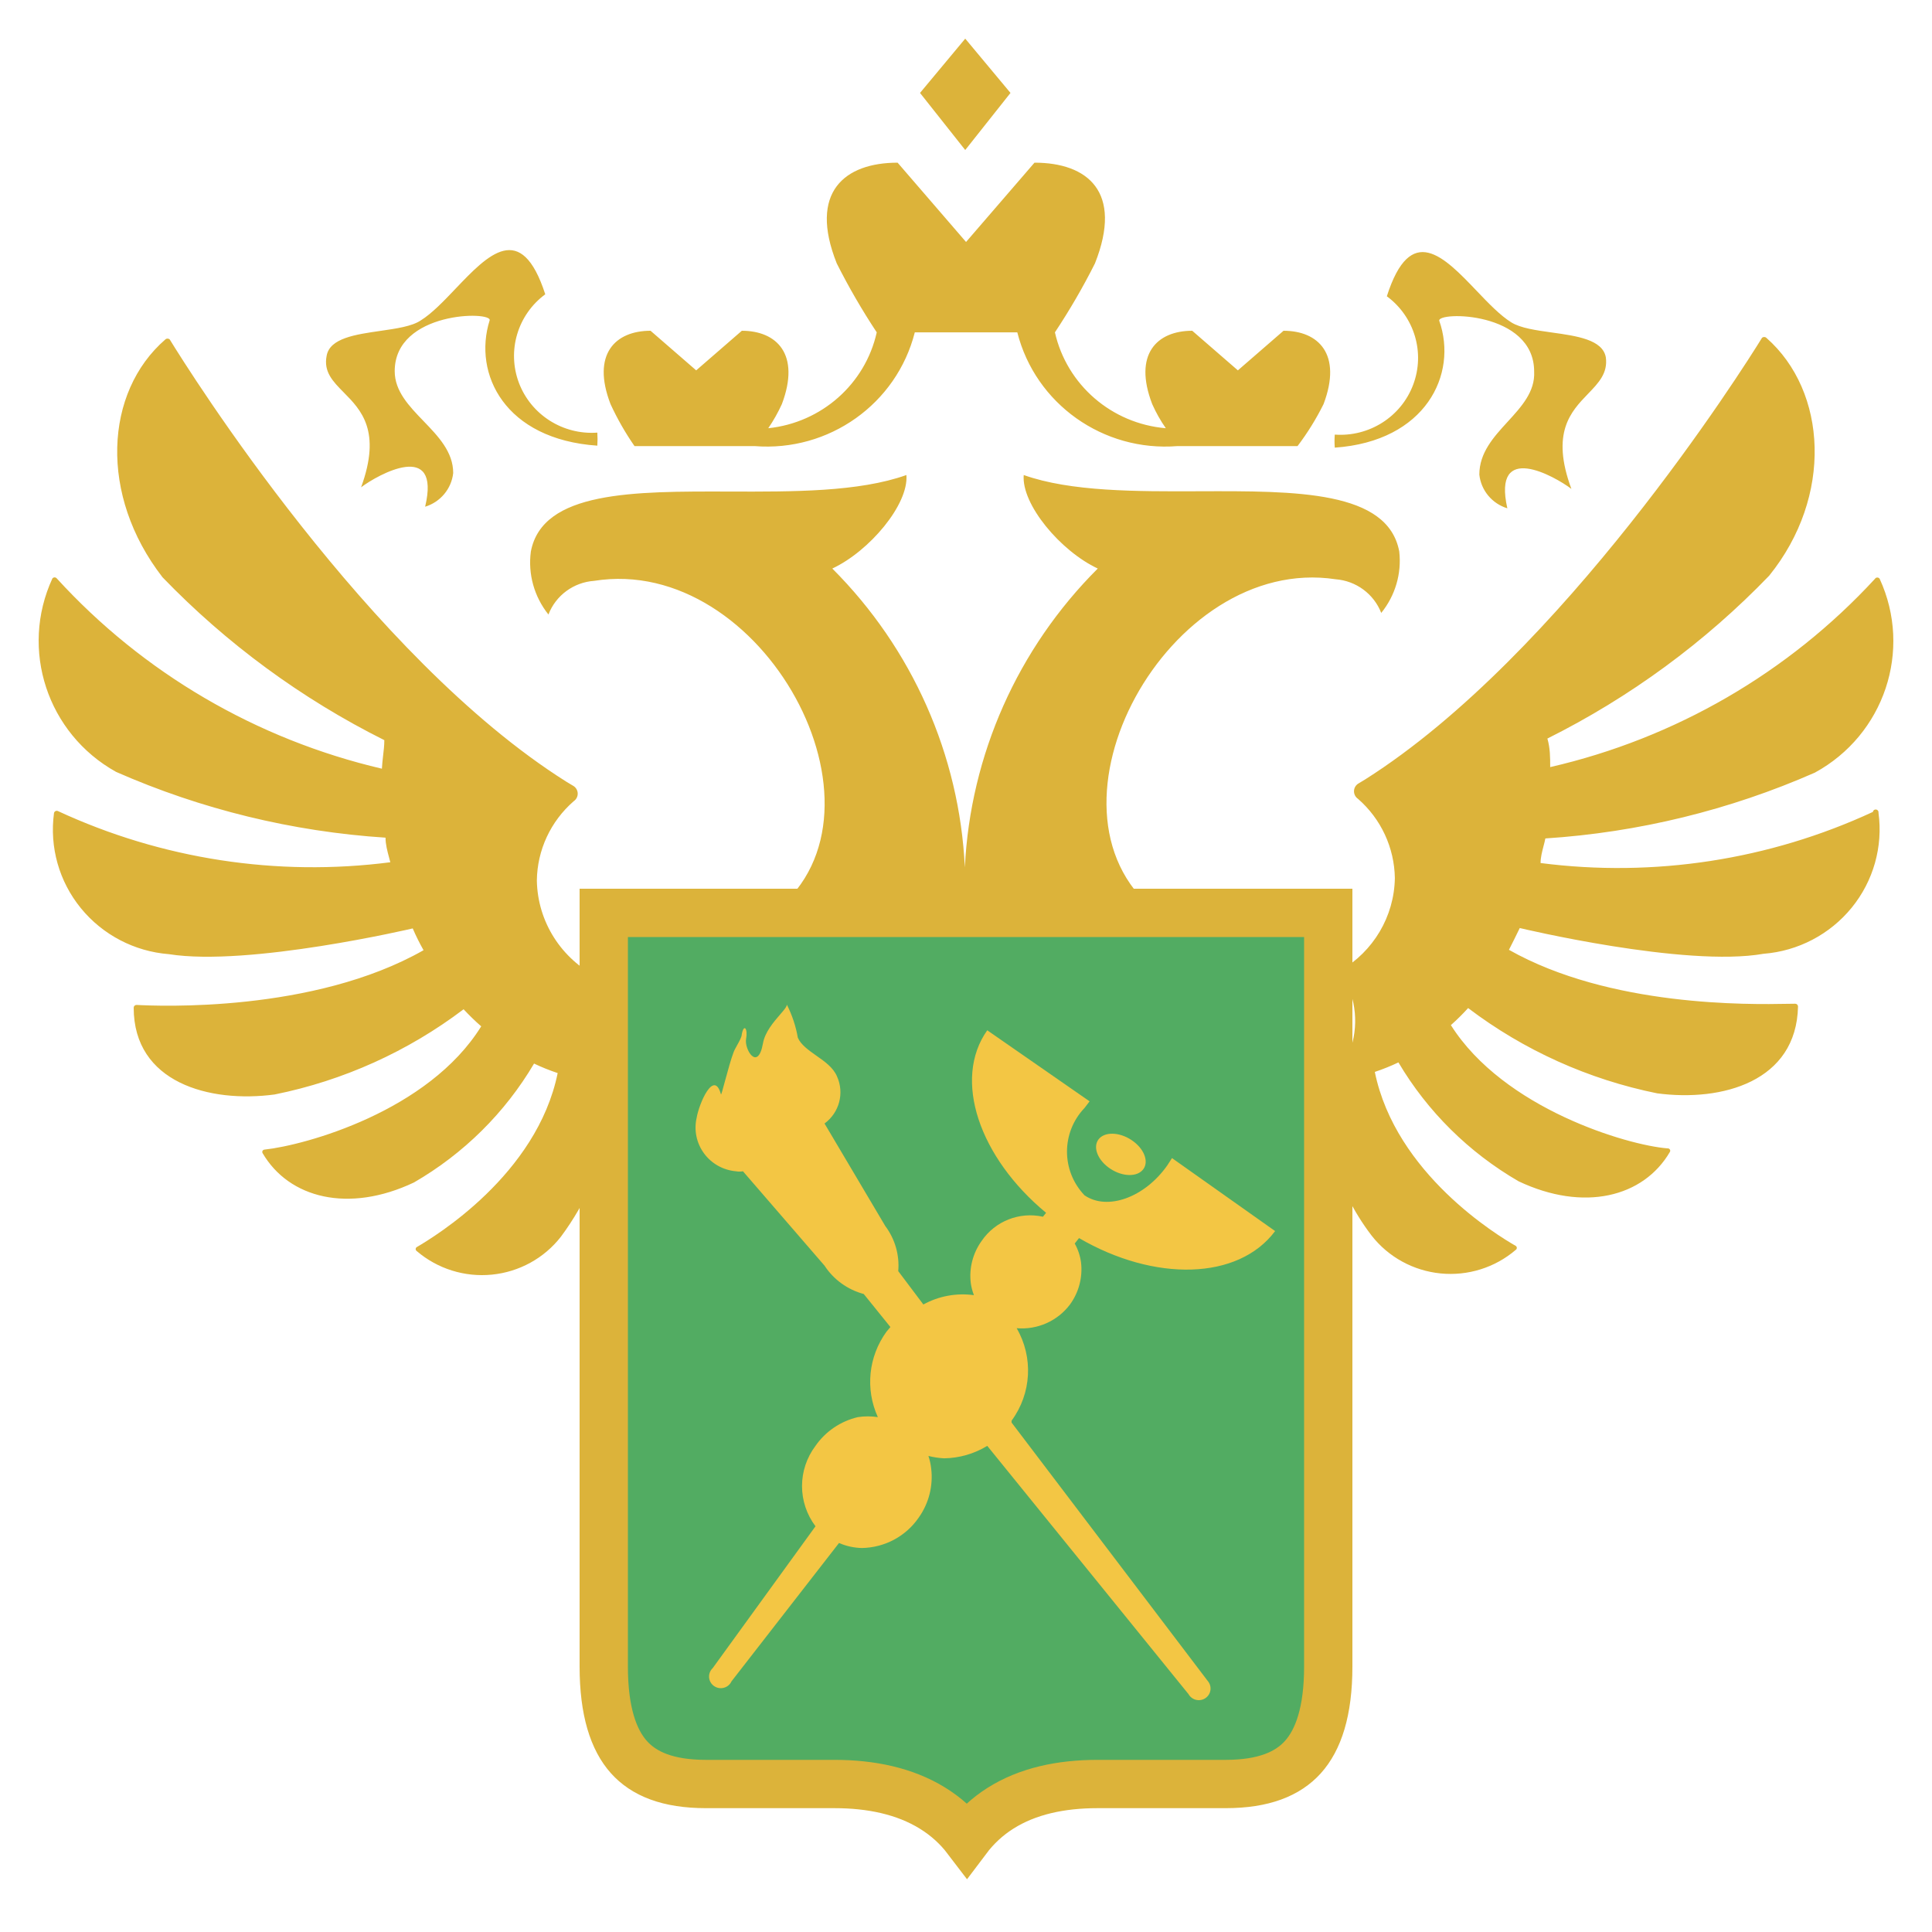 <svg width="40" height="40" viewBox="0 0 40 40" fill="none" xmlns="http://www.w3.org/2000/svg">
<path fill-rule="evenodd" clip-rule="evenodd" d="M19.984 0.8L20.921 1.924L19.984 3.106L19.048 1.924L19.984 0.8ZM7.476 10.089C7.824 9.826 9.134 9.096 8.802 10.491C9.119 10.394 9.347 10.12 9.383 9.794C9.383 9.355 9.074 9.035 8.769 8.718C8.469 8.407 8.172 8.099 8.172 7.685C8.172 6.437 10.203 6.437 10.137 6.634C9.789 7.742 10.452 9.096 12.367 9.227C12.373 9.137 12.373 9.047 12.367 8.957C11.654 9.008 10.993 8.587 10.743 7.925C10.494 7.262 10.716 6.516 11.289 6.093C10.79 4.552 10.105 5.271 9.431 5.978L9.431 5.978C9.186 6.235 8.943 6.49 8.711 6.634C8.529 6.757 8.205 6.803 7.873 6.851C7.361 6.925 6.828 7.001 6.763 7.365C6.696 7.698 6.891 7.896 7.116 8.124C7.473 8.485 7.903 8.922 7.476 10.089ZM29.799 6.643C29.741 6.446 31.763 6.437 31.763 7.693C31.784 8.109 31.503 8.416 31.216 8.73C30.925 9.047 30.628 9.373 30.628 9.826C30.663 10.153 30.891 10.427 31.208 10.524C30.893 9.129 32.186 9.859 32.534 10.122C32.103 8.958 32.524 8.521 32.879 8.153C33.098 7.926 33.291 7.725 33.247 7.398C33.181 7.031 32.647 6.956 32.13 6.884C31.802 6.838 31.481 6.793 31.291 6.675C31.059 6.531 30.816 6.277 30.571 6.02C29.895 5.313 29.206 4.592 28.713 6.134C29.286 6.557 29.508 7.303 29.258 7.966C29.009 8.628 28.348 9.049 27.635 8.998C27.628 9.088 27.628 9.178 27.635 9.268C29.517 9.137 30.188 7.75 29.799 6.643ZM28.97 11.418C28.734 10.157 26.84 10.164 24.834 10.171C23.526 10.176 22.17 10.181 21.195 9.835C21.145 10.442 21.957 11.41 22.728 11.771C21.07 13.426 20.09 15.63 19.976 17.958C19.865 15.631 18.888 13.427 17.232 11.771C18.003 11.41 18.816 10.442 18.766 9.835C17.781 10.186 16.418 10.181 15.107 10.177H15.107C13.109 10.171 11.231 10.165 10.991 11.418C10.928 11.884 11.06 12.355 11.355 12.723C11.506 12.328 11.875 12.056 12.3 12.026C15.79 11.468 18.675 16.76 16.064 18.853C16.046 18.861 16.034 18.878 16.034 18.898C16.034 18.918 16.046 18.935 16.064 18.943H18.343C18.56 18.907 18.781 18.907 18.998 18.943H23.913C23.932 18.935 23.943 18.918 23.943 18.898C23.943 18.878 23.932 18.861 23.913 18.853C21.311 16.727 24.195 11.468 27.652 11.993C28.077 12.025 28.444 12.297 28.597 12.69C28.887 12.332 29.022 11.875 28.97 11.418ZM31.896 17.868C34.244 18.171 36.631 17.804 38.776 16.81C38.779 16.789 38.793 16.772 38.812 16.764C38.832 16.756 38.854 16.759 38.87 16.772C38.887 16.785 38.895 16.805 38.892 16.826C38.988 17.529 38.787 18.241 38.337 18.793C37.887 19.345 37.228 19.691 36.513 19.747C34.888 20.034 31.465 19.214 31.465 19.214C31.39 19.37 31.316 19.517 31.241 19.665C33.335 20.849 36.216 20.798 37.016 20.783C37.081 20.782 37.132 20.781 37.168 20.781C37.183 20.781 37.198 20.787 37.209 20.798C37.22 20.809 37.226 20.823 37.226 20.839C37.193 22.39 35.659 22.816 34.308 22.636C32.886 22.348 31.549 21.745 30.396 20.871C30.283 20.995 30.164 21.113 30.039 21.224C31.133 22.956 33.695 23.711 34.524 23.776C34.543 23.774 34.561 23.782 34.572 23.798C34.583 23.814 34.583 23.834 34.573 23.85C34.026 24.786 32.791 25.097 31.44 24.457C30.412 23.861 29.555 23.014 28.953 21.996C28.795 22.071 28.631 22.137 28.464 22.193C28.895 24.302 31.009 25.582 31.382 25.795C31.396 25.804 31.404 25.819 31.404 25.836C31.404 25.852 31.396 25.868 31.382 25.877C30.953 26.245 30.39 26.421 29.826 26.365C29.261 26.309 28.745 26.026 28.398 25.582C28.012 25.078 27.73 24.503 27.569 23.891C27.672 23.457 27.735 23.015 27.76 22.57V22.135C28.063 21.67 28.139 21.095 27.967 20.568C27.911 20.404 27.836 20.247 27.743 20.1C28.435 19.701 28.866 18.973 28.879 18.18C28.869 17.551 28.593 16.955 28.116 16.539C28.064 16.504 28.033 16.445 28.033 16.383C28.033 16.32 28.064 16.262 28.116 16.227L28.265 16.137C32.335 13.56 36.082 7.644 36.48 6.995C36.505 6.971 36.546 6.971 36.571 6.995C37.831 8.103 37.955 10.278 36.629 11.919C35.304 13.294 33.751 14.435 32.037 15.291C32.095 15.488 32.095 15.685 32.095 15.882C34.683 15.287 37.027 13.928 38.818 11.985C38.828 11.967 38.847 11.957 38.867 11.957C38.888 11.957 38.907 11.967 38.917 11.985C39.597 13.464 39.012 15.213 37.574 15.997C35.81 16.772 33.922 17.234 31.995 17.359C31.985 17.412 31.971 17.465 31.957 17.518C31.927 17.633 31.896 17.751 31.896 17.868ZM12.168 22.012V22.275C12.105 21.982 12.061 21.686 12.035 21.388C12.011 20.976 12.137 20.568 12.392 20.24C11.621 19.857 11.129 19.082 11.115 18.229C11.123 17.6 11.4 17.004 11.878 16.588C11.93 16.553 11.961 16.494 11.961 16.432C11.961 16.37 11.93 16.311 11.878 16.276L11.728 16.186C7.633 13.609 3.912 7.677 3.514 7.028C3.488 7.004 3.448 7.004 3.423 7.028C2.163 8.12 2.047 10.253 3.365 11.952C4.69 13.326 6.243 14.467 7.957 15.324C7.957 15.434 7.944 15.543 7.931 15.652C7.921 15.74 7.911 15.828 7.907 15.915C5.312 15.308 2.964 13.935 1.176 11.976C1.165 11.963 1.148 11.954 1.131 11.954C1.113 11.954 1.096 11.963 1.085 11.976C0.406 13.447 0.979 15.188 2.403 15.981C4.167 16.757 6.056 17.218 7.982 17.343C7.982 17.481 8.019 17.619 8.055 17.753C8.064 17.786 8.073 17.819 8.081 17.852C5.733 18.155 3.346 17.787 1.201 16.793C1.185 16.785 1.166 16.785 1.149 16.793C1.133 16.801 1.121 16.816 1.118 16.834C1.023 17.538 1.223 18.249 1.673 18.801C2.123 19.354 2.783 19.699 3.497 19.755C5.155 20.018 8.545 19.222 8.545 19.222C8.612 19.378 8.686 19.526 8.769 19.673C6.49 20.97 3.273 20.83 2.826 20.806C2.81 20.806 2.796 20.812 2.785 20.823C2.774 20.833 2.768 20.848 2.768 20.863C2.768 22.414 4.334 22.841 5.686 22.66C7.108 22.373 8.445 21.769 9.598 20.896C9.714 21.019 9.838 21.142 9.963 21.249C8.869 23.013 6.315 23.711 5.478 23.801C5.461 23.802 5.445 23.811 5.436 23.826C5.428 23.841 5.428 23.86 5.437 23.875C5.984 24.81 7.219 25.122 8.57 24.482C9.599 23.887 10.456 23.039 11.057 22.02C11.216 22.096 11.379 22.161 11.546 22.217C11.115 24.326 8.993 25.606 8.628 25.82C8.614 25.829 8.606 25.844 8.606 25.861C8.606 25.877 8.614 25.892 8.628 25.902C9.057 26.269 9.62 26.446 10.184 26.39C10.749 26.334 11.265 26.051 11.612 25.606C12.141 24.894 12.498 24.072 12.657 23.202C12.383 22.859 12.213 22.447 12.168 22.012ZM15.624 9.236H13.137C12.946 8.961 12.78 8.67 12.64 8.366C12.242 7.332 12.74 6.848 13.469 6.848L14.414 7.668L15.359 6.848C16.08 6.848 16.578 7.332 16.188 8.366C16.109 8.54 16.014 8.708 15.906 8.866C17.008 8.751 17.913 7.952 18.152 6.881C17.848 6.421 17.571 5.944 17.324 5.453C16.735 3.976 17.489 3.368 18.584 3.368L20.001 5.01L21.418 3.368C22.513 3.368 23.259 3.967 22.67 5.453C22.423 5.945 22.146 6.421 21.841 6.881C22.087 7.968 23.016 8.771 24.137 8.866C24.027 8.709 23.933 8.541 23.855 8.366C23.458 7.332 23.955 6.848 24.684 6.848L25.629 7.668L26.574 6.848C27.296 6.848 27.793 7.332 27.403 8.366C27.251 8.672 27.071 8.963 26.864 9.236H24.378C22.84 9.358 21.438 8.362 21.062 6.881H18.94C18.564 8.362 17.162 9.358 15.624 9.236Z" fill="#DCB33A"/>
<path d="M12.5 34.503V18.9H27.5V34.503C27.5 35.434 27.295 36.024 26.974 36.38C26.663 36.725 26.165 36.936 25.375 36.936H22.725C21.963 36.936 21.274 37.083 20.713 37.438C20.441 37.61 20.21 37.825 20.019 38.079C19.822 37.82 19.581 37.604 19.301 37.432C18.73 37.081 18.032 36.936 17.275 36.936H14.617C13.824 36.936 13.329 36.724 13.02 36.378C12.702 36.022 12.5 35.431 12.5 34.503Z" fill="#52AC62" stroke="#DCB33A"/>
<path fill-rule="evenodd" clip-rule="evenodd" d="M24.265 23.977L24.167 24.129C23.696 24.797 22.925 25.07 22.454 24.748C21.97 24.24 21.97 23.447 22.454 22.939L22.559 22.802L20.44 21.331C19.718 22.352 20.278 23.968 21.658 25.11L21.593 25.191C21.108 25.083 20.605 25.281 20.326 25.689C20.142 25.943 20.061 26.256 20.099 26.566C20.111 26.651 20.133 26.735 20.164 26.815C19.803 26.765 19.436 26.833 19.117 27.008L18.597 26.317C18.626 25.984 18.53 25.652 18.329 25.384L17.071 23.261C17.377 23.037 17.485 22.632 17.33 22.288C17.254 22.104 17.073 21.976 16.898 21.854C16.737 21.74 16.581 21.63 16.518 21.484C16.477 21.246 16.4 21.016 16.291 20.8C16.291 20.843 16.229 20.914 16.149 21.007C16.017 21.16 15.836 21.369 15.796 21.604C15.69 22.191 15.406 21.725 15.447 21.508C15.487 21.291 15.398 21.186 15.357 21.419C15.357 21.467 15.309 21.554 15.263 21.637C15.231 21.695 15.2 21.75 15.187 21.789C15.138 21.913 15.067 22.174 15.011 22.379L15.011 22.379C14.966 22.547 14.931 22.676 14.927 22.658C14.781 22.127 14.472 22.851 14.424 23.14C14.364 23.396 14.419 23.665 14.575 23.878C14.73 24.091 14.971 24.226 15.236 24.25C15.284 24.259 15.333 24.259 15.382 24.25L17.071 26.204C17.259 26.492 17.548 26.701 17.883 26.791L18.435 27.475L18.354 27.571C17.979 28.087 17.911 28.761 18.175 29.34C18.038 29.319 17.898 29.319 17.761 29.34C17.404 29.424 17.091 29.636 16.884 29.935C16.512 30.429 16.512 31.106 16.884 31.6L14.757 34.535C14.685 34.602 14.661 34.705 14.696 34.797C14.731 34.888 14.819 34.949 14.917 34.952C15.016 34.954 15.106 34.898 15.146 34.809L17.371 31.946C17.52 32.011 17.68 32.046 17.842 32.05C18.314 32.043 18.753 31.809 19.019 31.423C19.231 31.126 19.323 30.762 19.279 30.402C19.269 30.314 19.25 30.228 19.222 30.144C19.329 30.171 19.437 30.187 19.547 30.193C19.863 30.188 20.172 30.099 20.44 29.935L24.606 35.074C24.65 35.155 24.738 35.204 24.831 35.2C24.924 35.196 25.007 35.139 25.044 35.054C25.08 34.969 25.065 34.87 25.003 34.8L20.944 29.453V29.413C21.357 28.851 21.398 28.101 21.049 27.499C21.478 27.536 21.896 27.35 22.153 27.008C22.337 26.755 22.419 26.442 22.381 26.132C22.362 25.996 22.318 25.865 22.251 25.746L22.34 25.633C23.899 26.542 25.637 26.51 26.4 25.488L24.265 23.977ZM23.426 23.603C23.683 23.773 23.792 24.043 23.671 24.207C23.549 24.372 23.243 24.367 22.987 24.197C22.73 24.027 22.621 23.756 22.742 23.592C22.864 23.428 23.17 23.433 23.426 23.603Z" fill="#F3C644"/>
</svg>
